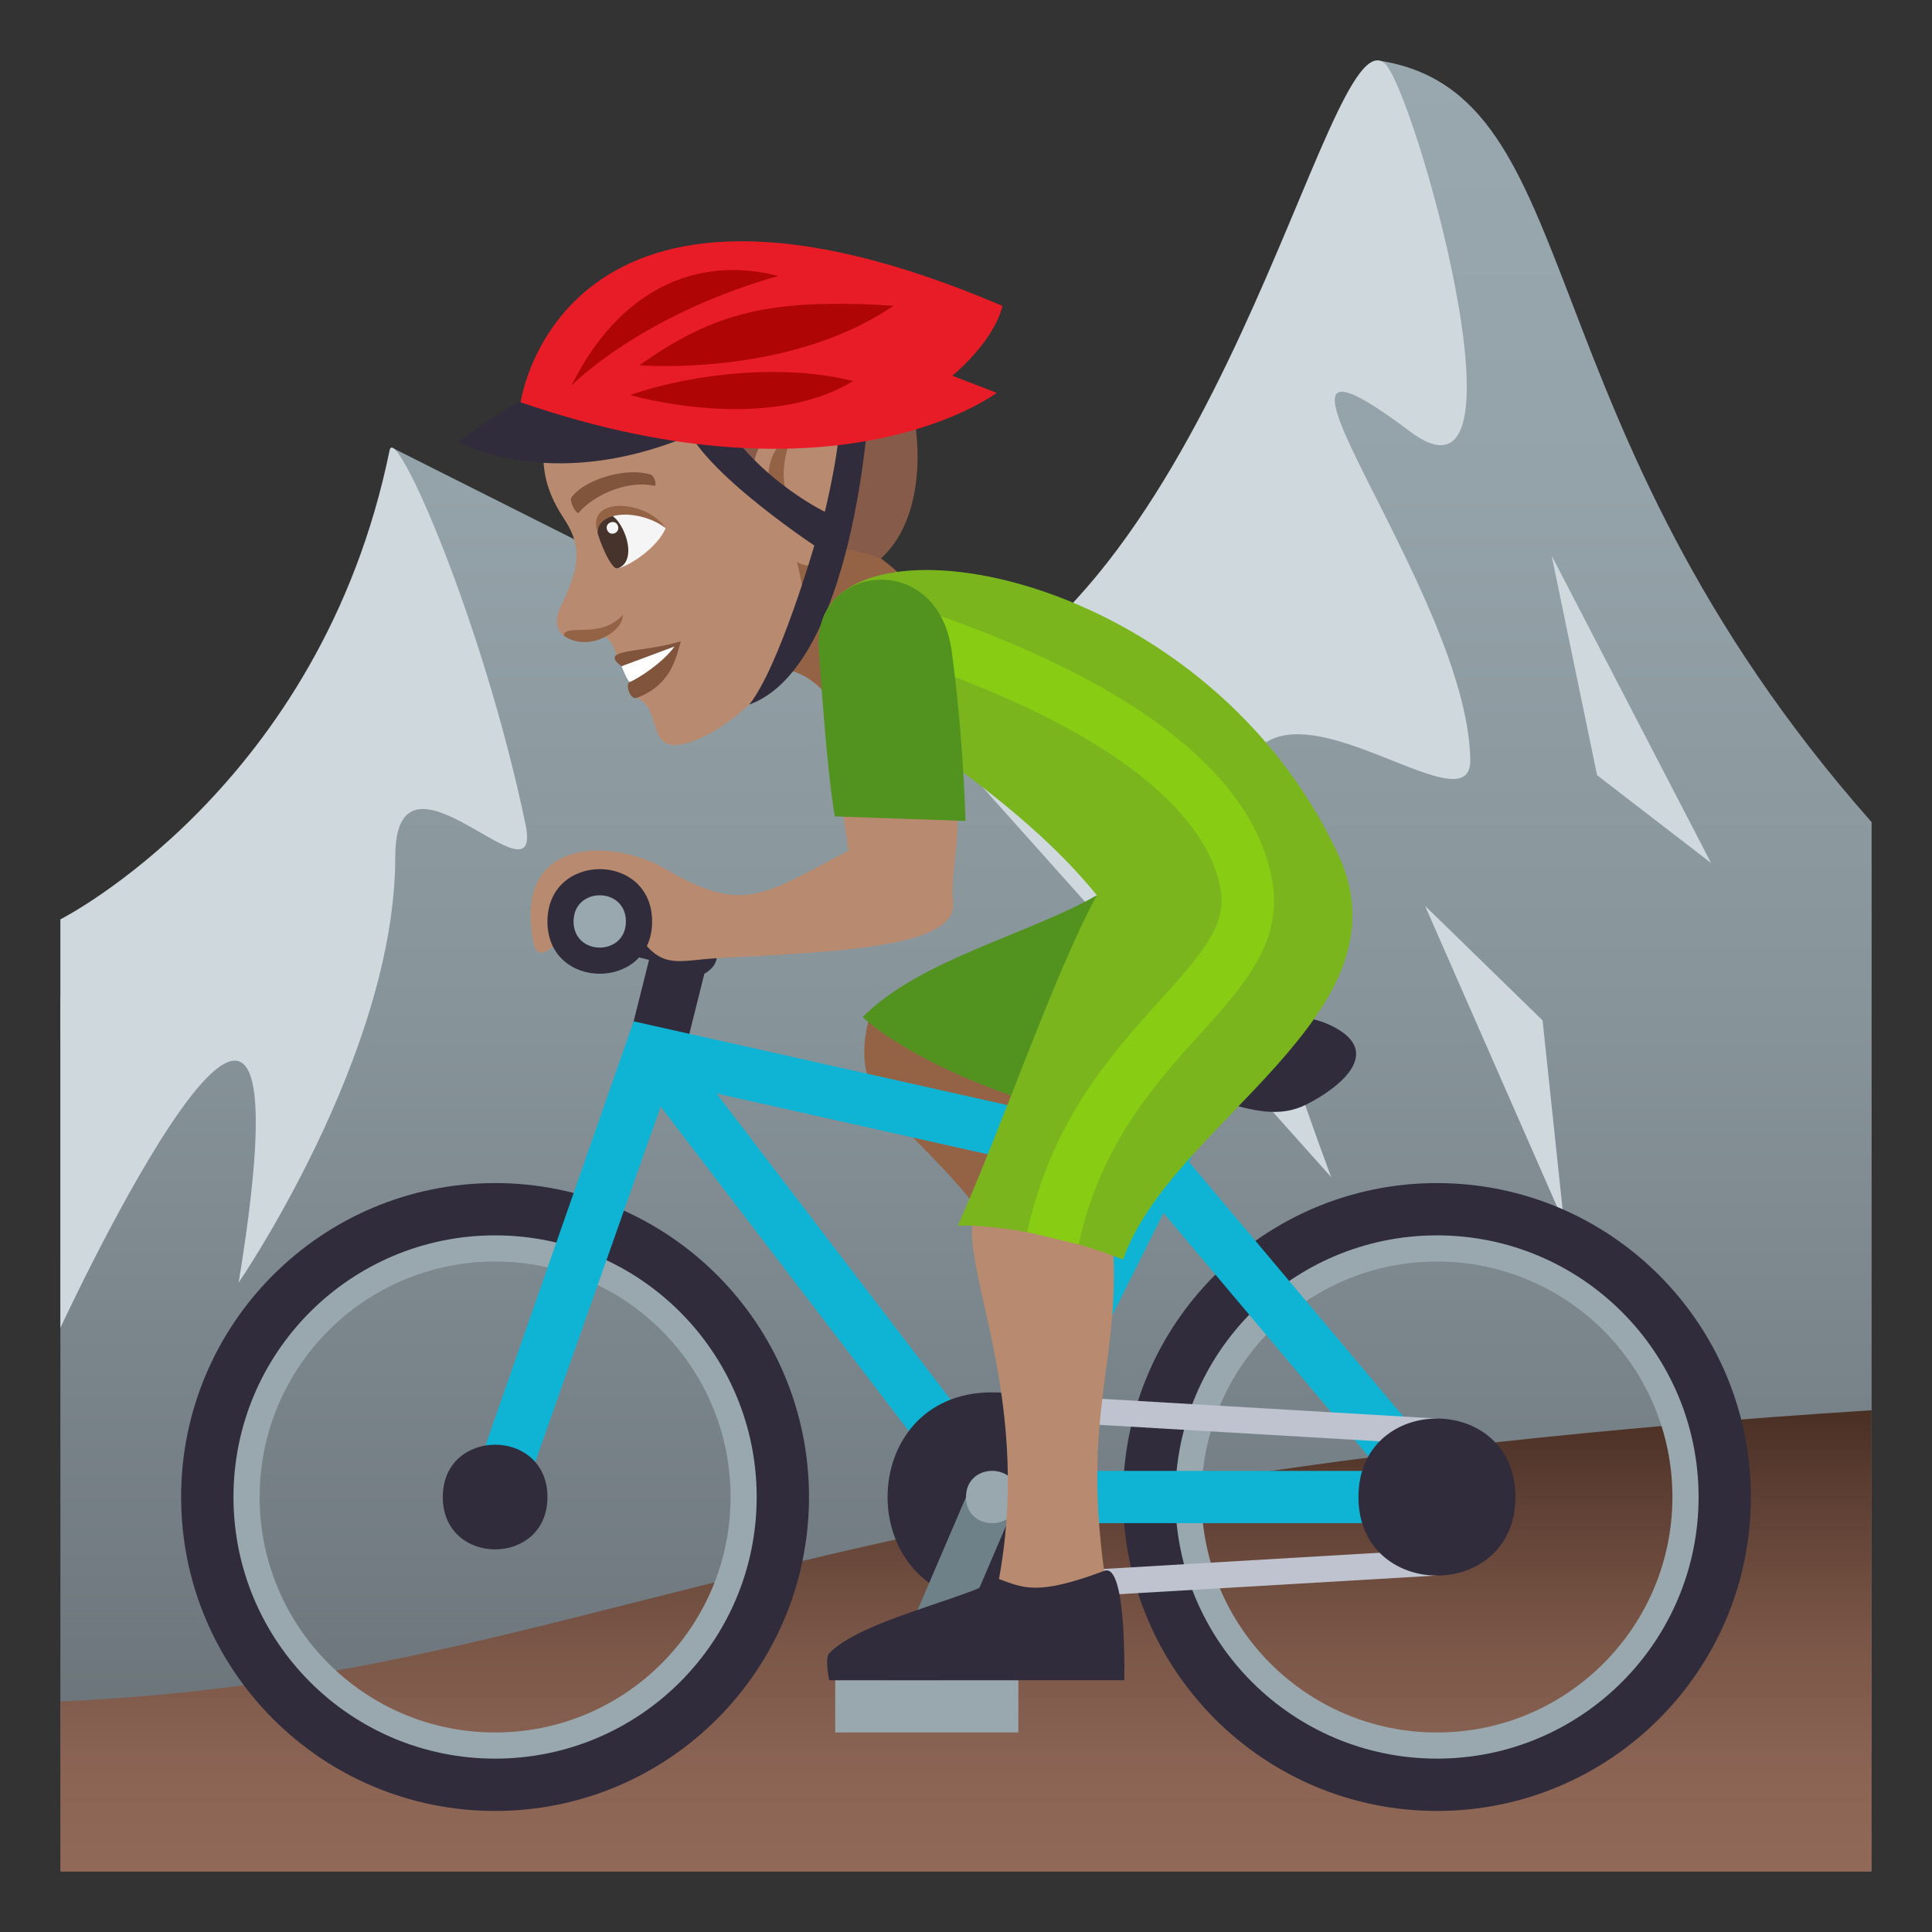 <?xml version="1.0" encoding="utf-8"?>
<!-- Generator: Adobe Illustrator 15.0.0, SVG Export Plug-In . SVG Version: 6.00 Build 0)  -->
<!DOCTYPE svg PUBLIC "-//W3C//DTD SVG 1.1//EN" "http://www.w3.org/Graphics/SVG/1.1/DTD/svg11.dtd">
<svg version="1.1" id="Layer_1" xmlns:x="http://ns.adobe.com/Extensibility/1.0/" xmlns:i="http://ns.adobe.com/AdobeIllustrator/10.0/" xmlns:graph="http://ns.adobe.com/Graphs/1.0/"
	 xmlns="http://www.w3.org/2000/svg" xmlns:xlink="http://www.w3.org/1999/xlink" xmlns:a="http://ns.adobe.com/AdobeSVGViewerExtensions/3.0/"
	 x="0px" y="0px" width="64px" height="64px" viewBox="0 0 64 64" enable-background="new 0 0 64 64" xml:space="preserve">
<rect x="0" y="0" width="64" height="64" fill="#333333" stroke="none"/>
<linearGradient id="SVGID_1_" gradientUnits="userSpaceOnUse" x1="88" y1="-138.005" x2="88" y2="-82.009" gradientTransform="matrix(1 0 0 -1 -56 -80)">
	<stop  offset="0" style="stop-color:#697378"/>
	<stop  offset="0.109" style="stop-color:#727C82"/>
	<stop  offset="0.441" style="stop-color:#87949A"/>
	<stop  offset="0.748" style="stop-color:#94A3A9"/>
	<stop  offset="1" style="stop-color:#99A8AE"/>
	<a:midPointStop  offset="0" style="stop-color:#697378"/>
	<a:midPointStop  offset="0.5" style="stop-color:#697378"/>
	<a:midPointStop  offset="0.109" style="stop-color:#727C82"/>
	<a:midPointStop  offset="0.5" style="stop-color:#727C82"/>
	<a:midPointStop  offset="0.441" style="stop-color:#87949A"/>
	<a:midPointStop  offset="0.5" style="stop-color:#87949A"/>
	<a:midPointStop  offset="0.748" style="stop-color:#94A3A9"/>
	<a:midPointStop  offset="0.5" style="stop-color:#94A3A9"/>
	<a:midPointStop  offset="1" style="stop-color:#99A8AE"/>
</linearGradient>
<path fill="url(#SVGID_1_)" d="M45.691,2.009c-0.357-0.055-6.85,23.744-15.435,21.503L13,14.837c0,0,0.266,12.152-11,18.154v25.014
	h60V27.234C50.266,13.961,52.723,3.105,45.691,2.009z"/>
<path fill="#CFD8DD" d="M30.258,23.512C40.344,20.417,43.891,0.563,45.852,2.083c0.957,0.742,5.113,15.415,0.848,12.205
	c-6.561-4.937,1.941,5.246,2.004,10.894c0.039,3.571-13.656-10.468-4.607,13.812L30.258,23.512z"/>
<polygon fill="#CFD8DD" points="56.682,28.589 51.4,18.406 52.906,25.68 "/>
<polygon fill="#CFD8DD" points="51.809,40.495 51.1,33.802 47.207,30.008 "/>
<path fill="#CFD8DD" d="M2,30.455c0,0,8.621-4.355,10.906-15.54c0.188-0.926,3.074,5.576,4.5,12.379
	c0.621,2.972-4.314-3.231-4.313,1.095c0.002,6.528-5.187,14.098-5.187,14.098C10.748,25.111,2,43.989,2,43.989V30.455z"/>
<linearGradient id="SVGID_2_" gradientUnits="userSpaceOnUse" x1="88" y1="-142" x2="88" y2="-126.716" gradientTransform="matrix(1 0 0 -1 -56 -80)">
	<stop  offset="0" style="stop-color:#916958"/>
	<stop  offset="0.21" style="stop-color:#8B6454"/>
	<stop  offset="0.487" style="stop-color:#7B5748"/>
	<stop  offset="0.799" style="stop-color:#5F4034"/>
	<stop  offset="1" style="stop-color:#4A2F24"/>
	<a:midPointStop  offset="0" style="stop-color:#916958"/>
	<a:midPointStop  offset="0.5" style="stop-color:#916958"/>
	<a:midPointStop  offset="0.21" style="stop-color:#8B6454"/>
	<a:midPointStop  offset="0.5" style="stop-color:#8B6454"/>
	<a:midPointStop  offset="0.487" style="stop-color:#7B5748"/>
	<a:midPointStop  offset="0.5" style="stop-color:#7B5748"/>
	<a:midPointStop  offset="0.799" style="stop-color:#5F4034"/>
	<a:midPointStop  offset="0.5" style="stop-color:#5F4034"/>
	<a:midPointStop  offset="1" style="stop-color:#4A2F24"/>
</linearGradient>
<path fill="url(#SVGID_2_)" d="M62,46.716c-36.494,2.329-42.457,8.853-60,9.65V62h60V46.716z"/>
<path fill="#946346" d="M24.875,22.595c1.334-1.204,2.729,0.552,2.84,0.906c0,0,3.215-1.94,2.471-4.101
	C25.752,14.706,24.875,22.595,24.875,22.595z"/>
<path fill="#B88A6F" d="M17.998,15.014c-0.01,0.892,0.266,1.529,0.701,2.196c0.68,1.024,0.396,1.784-0.131,2.897
	c-0.504,1.058,0.637,1.345,1.482,0.985c0.273,0.188,0.373,0.62,0.373,0.62s0.842,0.256,0.67,1.405
	c0.938,0.396,0.195,2.055,1.895,1.424c1.658-0.616,3.33-2.741,3.557-3.255c0.359-0.813-0.148-2.678-0.148-2.678
	c1.057,0.697,2.168-1.698,1.418-3.75C26.572,11.455,21.99,7.977,17.998,15.014z"/>
<path fill="#946346" d="M25.574,16.438c-0.33-0.799,0.033-1.767,0.686-2.039c0,0-0.727,1.418,0.088,2.584
	C26.348,16.982,25.803,16.995,25.574,16.438z"/>
<path fill="#F5F5F5" d="M22.051,17.494c-0.266,0.648-1.246,1.294-1.631,1.342C18.676,16.516,21.109,16.586,22.051,17.494z"/>
<path fill="#45332C" d="M20.465,18.828c1.012-0.375-0.48-2.936-0.674-1.207C19.838,17.896,20.26,18.905,20.465,18.828z"/>
<path fill="#946346" d="M22.051,17.494c-0.623-0.93-2.635-1.075-2.26,0.127C19.852,16.883,21.238,16.877,22.051,17.494z"/>
<path fill="#F5F5F5" d="M20.109,17.546c0.09,0.25,0.449,0.116,0.359-0.133C20.383,17.182,20.023,17.314,20.109,17.546z"/>
<path fill="#80553C" d="M21.549,15.718c-0.892-0.261-2.252,0.214-2.619,0.765c-0.086,0.11,0.168,0.58,0.24,0.5
	c0.561-0.648,1.686-1.076,2.5-0.891C21.775,16.115,21.684,15.752,21.549,15.718z"/>
<path fill="#80553C" d="M20.59,22.07c0.396,0.09,0.268,0.522,0.268,0.522c-0.154,0.058,0.008,0.61,0.236,0.525
	c1.145-0.427,1.305-1.339,1.459-1.875C21.27,21.643,19.779,21.473,20.59,22.07z"/>
<path fill="#FFFFFF" d="M20.59,22.07c0,0,0.186,0.475,0.268,0.522c0.25-0.092,1.109-0.64,1.484-1.175L20.59,22.07z"/>
<path fill="#875B49" d="M27.795,9.68c-1.242-1.086-10.826,0.506-9.797,5.334c3.434-2.975,4.182-1.652,5.506-0.869
	c0.305,0.185,0.072,1.586,1.547,2.373c-0.732-2.687,2.403-3.574,2.875-1.19c0.303,1.528-0.117,2.375-0.346,2.837
	c0.643-0.036,1.6,0.337,1.6,0.337C31.583,16.318,30.051,10.379,27.795,9.68z"/>
<path fill="#946346" d="M20.629,20.365c0.01,0.402-0.469,0.705-0.777,0.818c-0.416,0.154-0.889,0.1-1.178-0.129
	C18.699,20.637,19.926,21.189,20.629,20.365z"/>
<path fill="#302C3B" d="M28.779,13.497c0,0-0.995-0.228-0.969,0.015c0.114,1.008-0.485,3.441-0.485,3.441s-2.686-1.28-3.886-3.902
	c-0.102-0.224-0.774,0.33-0.799,0.574c-0.146,1.48,4.336,4.445,4.336,4.445s-1.162,4.021-2.154,5.27
	C28.303,22.07,28.779,13.497,28.779,13.497z"/>
<path fill="#302C3B" d="M17.246,13.326c0,0-0.164-0.061-2.068,1.303c0,0,2.945,1.701,7.502-0.128L17.246,13.326z"/>
<path fill="#E81C27" d="M33.211,10.135c-14.65-6.263-15.965,3.191-15.965,3.191c10.579,3.641,15.771-0.313,15.771-0.313
	l-1.472-0.568C31.545,12.445,32.887,11.376,33.211,10.135z"/>
<path fill="#B00505" d="M18.93,12.773c1.58-3.182,4.143-4.33,6.846-3.631C21.166,10.459,18.93,12.773,18.93,12.773z"/>
<path fill="#B00505" d="M21.182,12.1c2.486-1.762,4.336-2.224,8.416-1.972C26.121,12.509,21.182,12.1,21.182,12.1z"/>
<path fill="#B00505" d="M20.877,13.086c2.158-0.748,5.182-1.031,7.381-0.462C25.338,14.396,20.877,13.086,20.877,13.086z"/>
<path fill="#946346" d="M28.762,33.833c-0.775,3.343,1.955,3,5.433,8.831l1.676-2.539c-2.285-2.393-1.129-2.945-2.654-5.82
	L28.762,33.833z"/>
<path fill="#529320" d="M38.635,34.355l-2.301-4.698c-2.266,1.3-5.861,2.128-7.757,4.032c0,0,1.463,1.471,5.48,2.795
	C35.746,35.811,38.635,34.355,38.635,34.355z"/>
<path fill="#302C3B" d="M22.467,30.523c-0.621-0.291-2.6-0.865-2.6-0.865v1.732l1.633,0.408l-0.766,3.059l1.732,0.867l0.867-3.467
	C23.334,32.257,24.69,31.564,22.467,30.523z"/>
<path fill="#99A8AE" d="M16.4,40.057c-5.266,0-9.533,4.268-9.533,9.533s4.268,9.533,9.533,9.533c5.264,0,9.533-4.268,9.533-9.533
	S21.664,40.057,16.4,40.057z M16.4,57.391c-4.309,0-7.799-3.492-7.799-7.801c0-4.308,3.49-7.8,7.799-7.8s7.801,3.492,7.801,7.8
	C24.201,53.898,20.709,57.391,16.4,57.391z"/>
<path fill="#99A8AE" d="M47.602,40.057c-5.268,0-9.535,4.268-9.535,9.533s4.268,9.533,9.535,9.533c5.264,0,9.533-4.268,9.533-9.533
	S52.865,40.057,47.602,40.057z M47.602,57.391c-4.309,0-7.801-3.492-7.801-7.801c0-4.308,3.492-7.8,7.801-7.8
	c4.307,0,7.799,3.492,7.799,7.8C55.4,53.898,51.908,57.391,47.602,57.391z"/>
<path fill="#302C3B" d="M16.4,39.191c-5.742,0-10.4,4.656-10.4,10.399s4.658,10.4,10.4,10.4c5.744,0,10.399-4.657,10.399-10.4
	C26.801,43.848,22.145,39.191,16.4,39.191z M16.4,58.257c-4.787,0-8.666-3.879-8.666-8.667s3.879-8.667,8.666-8.667
	s8.666,3.879,8.666,8.667S21.188,58.257,16.4,58.257z"/>
<path fill="#302C3B" d="M47.602,39.191c-5.744,0-10.4,4.656-10.4,10.399s4.656,10.4,10.4,10.4c5.742,0,10.398-4.657,10.398-10.4
	S53.344,39.191,47.602,39.191z M47.602,58.257c-4.787,0-8.668-3.879-8.668-8.667s3.881-8.667,8.668-8.667
	c4.785,0,8.666,3.879,8.666,8.667S52.387,58.257,47.602,58.257z"/>
<path fill="#0FB4D4" d="M48.172,48.926L39.387,38.49l1.189-2.379c0.213-0.428-1.338-1.203-1.551-0.774l-1.143,2.282L20.99,33.833
	l-5.406,15.47c-0.344,0.973,1.32,1.459,1.635,0.577l4.666-13.225l10.293,13.462c0.008,0.01,0.021,0.014,0.027,0.021
	c0.073,0.092,0.537,0.318,0.662,0.318h14.734c0.004,0,0.012,0,0.016,0C48.096,50.457,48.363,49.084,48.172,48.926z M37.086,39.216
	l-4.375,8.746l-8.976-11.739L37.086,39.216z M34.27,48.725l4.273-8.545l7.193,8.545H34.27z"/>
<path fill="#302C3B" d="M18.135,49.591c0,2.312-3.467,2.312-3.467,0S18.135,47.279,18.135,49.591z"/>
<polygon fill="#BEC3CF" points="47.602,47.857 32.866,46.991 32.866,46.124 47.602,46.991 "/>
<polygon fill="#BEC3CF" points="47.602,52.191 32.868,53.057 32.868,52.191 47.602,51.324 "/>
<path fill="#302C3B" d="M50.201,49.591c0,3.468-5.201,3.468-5.201,0C45,46.124,50.201,46.124,50.201,49.591z"/>
<path fill="#302C3B" d="M32.866,53.057c-4.619,0-4.619-6.934,0-6.934C37.49,46.124,37.49,53.057,32.866,53.057z"/>
<rect x="27.668" y="55.658" fill="#99A8AE" width="6.066" height="1.732"/>
<polygon fill="#6E8189" points="31.135,55.658 29.4,55.658 32,49.591 33.734,49.591 "/>
<path fill="#99A8AE" d="M33.734,49.594c0,1.153-1.734,1.153-1.734,0C32,48.434,33.734,48.434,33.734,49.594z"/>
<path fill="#302C3B" d="M43.268,36.591c-1.734,0.867-3.467-0.866-6.934-0.866c0,0,0-1.733,1.732-1.733c3.574,0,4.711-0.679,6.066,0
	C45.867,34.857,44.363,36.042,43.268,36.591z"/>
<path fill="#B88A6F" d="M32.25,40.281c-0.445,1.82,2.052,6.223,0.763,12.432h3.658c-0.961-6.209,0.582-7.484,0.15-12.104
	C36.822,40.609,32.793,38.066,32.25,40.281z"/>
<path fill="#302C3B" d="M36.582,52.035c-2.252,0.848-2.684,0.557-3.51,0.267C32,52.968,28.5,53.682,27.467,54.77
	c-0.15,0.154,0,0.889,0,0.889h9.775C37.242,55.658,37.338,51.75,36.582,52.035z"/>
<path fill="#7AB51D" d="M44.338,28.325c-4.254-9.16-15.708-11.363-17.064-7.874c-0.912,2.352,5.387,4.652,9.06,9.207
	c-1.416,2.6-3.145,7.689-4.608,10.945c0,0,2.264-0.123,5.477,1.119C38.789,37.182,46.791,33.604,44.338,28.325z"/>
<path fill="#89CC14" d="M35.729,41.223l-1.703-0.412c0.818-3.713,2.813-5.92,4.416-7.691c1.412-1.559,2.199-2.497,1.996-3.646
	c-0.49-2.763-4.047-5.42-10.019-7.484l0.565-1.639c4.665,1.612,10.385,4.451,11.159,8.82c0.361,2.042-0.928,3.465-2.414,5.112
	C38.186,35.986,36.447,37.96,35.729,41.223z"/>
<path fill="#B88A6F" d="M27.807,26.286c0.135,0.769,0.248,1.434,0.295,1.899c-2.764,1.435-3.465,2.133-6.053,0.605
	c-1.732-1.023-5.092-1.105-4.377,2.424c0.307,1.516,2.217-2.546,2.949-1.139c1.154,2.221,1.561,1.748,3.201,1.662
	c3.892-0.205,7.902-0.348,7.753-1.84c-0.093-0.904,0.184-1.774,0.146-3.018L27.807,26.286z"/>
<path fill="#529320" d="M31.527,21.568c-0.461-3.404-4.61-2.871-4.405-0.074c0.116,1.607,0.287,4.139,0.534,5.55l4.328,0.151
	C31.928,25.316,31.758,23.286,31.527,21.568z"/>
<path fill="#302C3B" d="M21.602,30.529c0,2.304-3.467,2.304-3.467,0C18.135,28.212,21.602,28.212,21.602,30.529z"/>
<path fill="#99A8AE" d="M20.734,30.525c0,1.154-1.734,1.154-1.734,0C19,29.368,20.734,29.368,20.734,30.525z"/>
</svg>

